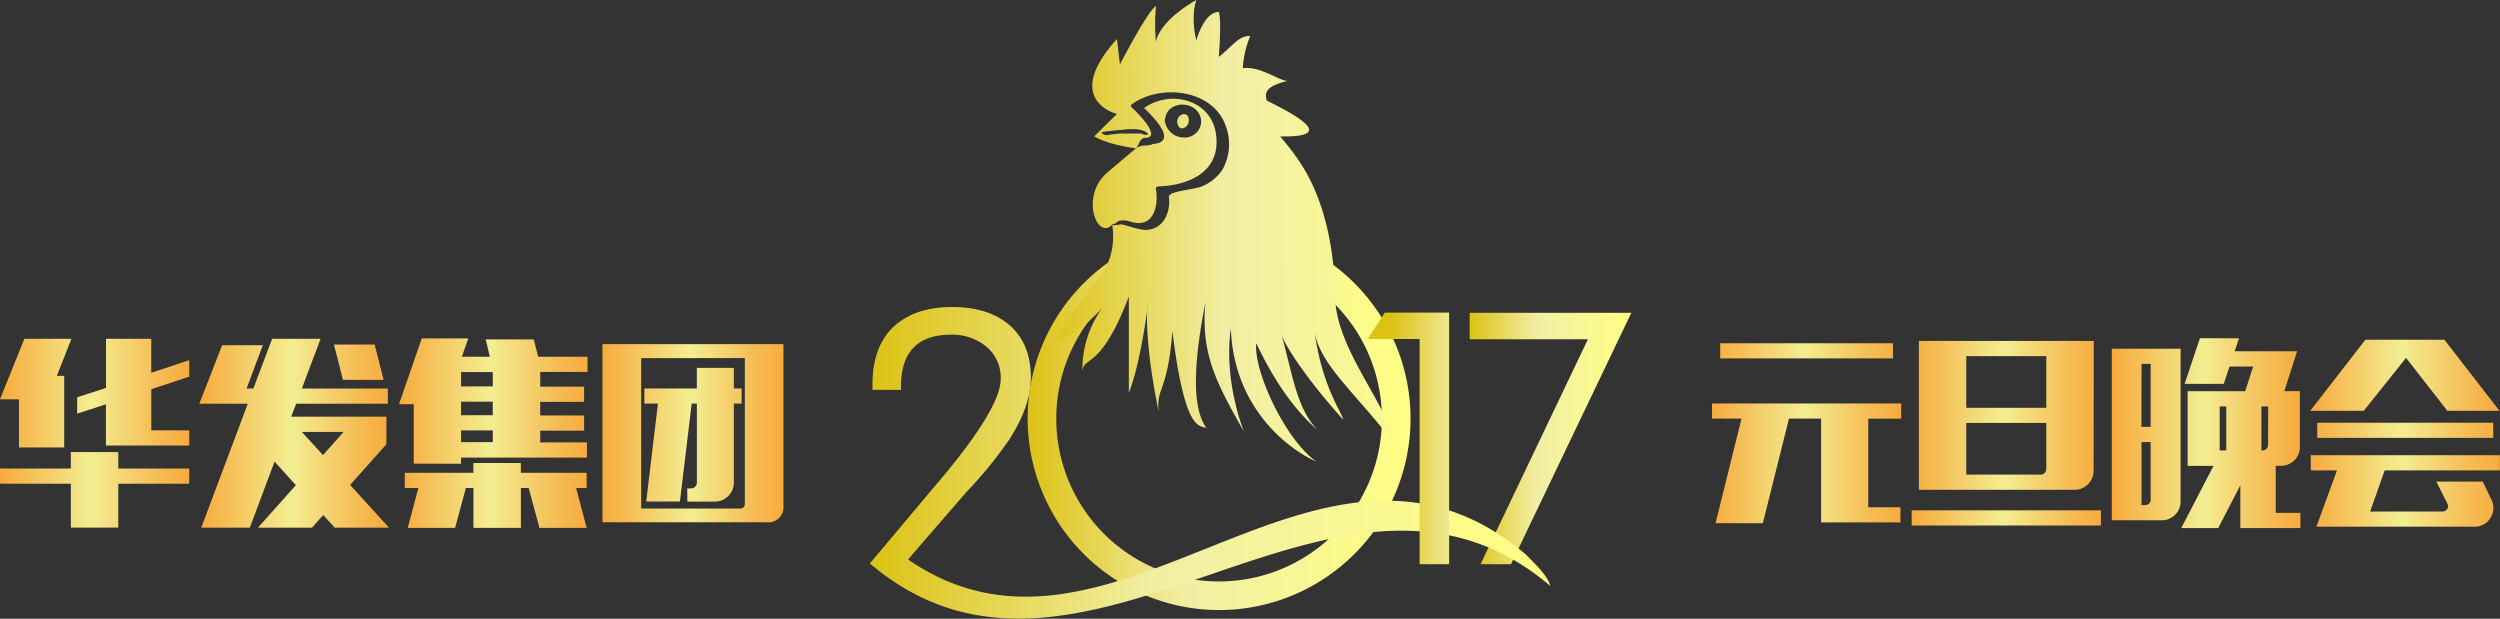 <svg xmlns="http://www.w3.org/2000/svg" xmlns:xlink="http://www.w3.org/1999/xlink" viewBox="0 0 607.75 150.41"><rect x="0" y="0" width="607.75" height="150.41" fill="#333333" stroke="none"/><defs><style>.cls-1{fill:url(#New_Gradient_Swatch_2);}.cls-2{fill:url(#New_Gradient_Swatch_2-2);}.cls-3{fill:url(#New_Gradient_Swatch_2-3);}.cls-4{fill:url(#New_Gradient_Swatch_2-4);}.cls-5{fill:url(#New_Gradient_Swatch_2-5);}.cls-6{fill:url(#New_Gradient_Swatch_2-6);}.cls-7{fill:url(#New_Gradient_Swatch_2-7);}.cls-8{fill:url(#New_Gradient_Swatch_2-8);}.cls-9{fill:url(#linear-gradient);}.cls-10{fill:url(#linear-gradient-2);}.cls-11{fill:url(#linear-gradient-3);}.cls-12{fill:url(#linear-gradient-4);}.cls-13{fill:url(#linear-gradient-5);}.cls-14{fill:url(#linear-gradient-6);}.cls-15{fill:url(#linear-gradient-7);}.cls-16{fill:url(#linear-gradient-8);}.cls-17{fill:url(#linear-gradient-9);}.cls-18{fill:url(#linear-gradient-10);}</style><linearGradient id="New_Gradient_Swatch_2" y1="105.31" x2="45.98" y2="105.31" gradientUnits="userSpaceOnUse"><stop offset="0" stop-color="#f6ab3d"/><stop offset="0.48" stop-color="#f3ed91"/><stop offset="0.49" stop-color="#f3ed91"/><stop offset="0.83" stop-color="#f5bd55"/><stop offset="1" stop-color="#f6ab3d"/></linearGradient><linearGradient id="New_Gradient_Swatch_2-2" x1="48.45" y1="105.31" x2="94.57" y2="105.31" xlink:href="#New_Gradient_Swatch_2"/><linearGradient id="New_Gradient_Swatch_2-3" x1="97.04" y1="105.31" x2="142.88" y2="105.31" xlink:href="#New_Gradient_Swatch_2"/><linearGradient id="New_Gradient_Swatch_2-4" x1="146.46" y1="105.31" x2="190.45" y2="105.31" xlink:href="#New_Gradient_Swatch_2"/><linearGradient id="New_Gradient_Swatch_2-5" x1="416.18" y1="105.31" x2="462.21" y2="105.31" xlink:href="#New_Gradient_Swatch_2"/><linearGradient id="New_Gradient_Swatch_2-6" x1="464.73" y1="105.31" x2="510.71" y2="105.31" xlink:href="#New_Gradient_Swatch_2"/><linearGradient id="New_Gradient_Swatch_2-7" x1="513.37" y1="105.31" x2="559.25" y2="105.31" xlink:href="#New_Gradient_Swatch_2"/><linearGradient id="New_Gradient_Swatch_2-8" x1="561.68" y1="105.31" x2="607.75" y2="105.31" xlink:href="#New_Gradient_Swatch_2"/><linearGradient id="linear-gradient" x1="357.28" y1="106.59" x2="396.58" y2="106.59" gradientUnits="userSpaceOnUse"><stop offset="0" stop-color="#dcc215"/><stop offset="0.42" stop-color="#f2efa5"/><stop offset="1" stop-color="#ffff83"/></linearGradient><linearGradient id="linear-gradient-2" x1="249.81" y1="101.76" x2="342.9" y2="101.76" xlink:href="#linear-gradient"/><linearGradient id="linear-gradient-3" x1="211.54" y1="112.52" x2="376.93" y2="112.52" xlink:href="#linear-gradient"/><linearGradient id="linear-gradient-4" x1="338.31" y1="106.58" x2="377.08" y2="106.58" xlink:href="#linear-gradient"/><linearGradient id="linear-gradient-5" x1="254.35" y1="83.34" x2="360.39" y2="82.84" xlink:href="#linear-gradient"/><linearGradient id="linear-gradient-6" x1="254.1" y1="29.64" x2="360.14" y2="29.14" xlink:href="#linear-gradient"/><linearGradient id="linear-gradient-7" x1="254.15" y1="39.92" x2="360.19" y2="39.42" xlink:href="#linear-gradient"/><linearGradient id="linear-gradient-8" x1="254.32" y1="74.65" x2="360.34" y2="74.14" xlink:href="#linear-gradient"/><linearGradient id="linear-gradient-9" x1="254.23" y1="56.35" x2="360.27" y2="55.84" xlink:href="#linear-gradient"/><linearGradient id="linear-gradient-10" x1="254.23" y1="54.77" x2="360.19" y2="54.27" xlink:href="#linear-gradient"/></defs><title>logo_m</title><g id="图层_2" data-name="图层 2"><g id="_4" data-name="4"><path class="cls-1" d="M5.92,82.37H17.36l-3.54,9h1.79v17.41h-11V97.07H0ZM0,113.9H17.22v-4H28.76v4H46v3.69H28.76v10.67H17.22V117.59H0ZM18.77,96.58l7-2.28V82.37h11v8.25L46,87.56v4l-9.22,3.06v10H46v3.69H25.75V98.28l-7,2.28Z"/><path class="cls-2" d="M72,98.14l-1.21,3.15H93.94V108l-8.83,9.89,9.46,10.38H81.38l-2.81-3.06-2.72,3.06H62.71l9.22-10.33-5.19-5.72-6,16.05H48.93l11.3-30.12H48.45L54,83.92h9.89L59.94,94.45h1.65l4.56-12.08H77.94L73.38,94.45h20.9v3.69ZM73.38,105l5.14,5.63,5-5.63Zm7.81-21.24h9.89l2.18,8.59H83.37Z"/><path class="cls-3" d="M100.58,112.71V98.26H97l5.53-16h11.3l-1.55,4.46h6.79l-1-4.22h11.69l1.07,4.22h12v3.69H131.33V94H142v3.69H131.33V101H142v3.69H131.33v2.86h11.35v3.69h-30.6v1.5Zm-2.18,2.23h16.68v-2.38h11.54v2.38h16v3.69h-2.57l2.57,9.7H131.14l-2.62-9.7h-1.89v9.7H115.09v-9.7h-1.84l-2.62,9.7H99.13l2.57-9.7H98.4Zm13.68-21h7.71V90.45h-7.71Zm0,7h7.71v-3.3h-7.71Zm0,6.55h7.71v-2.86h-7.71Z"/><path class="cls-4" d="M146.46,83.66h44v39.67a3.6,3.6,0,0,1-3.64,3.64H146.46Zm9.41,3.4v36.57H180a1.06,1.06,0,0,0,1.07-1.11V87.05Zm11.2,31.67H168a1.4,1.4,0,0,0,1.41-1.36V98.11h-1.26l-2.86,23.81h-8.2l2.86-23.81h-3.3V94.43H169.4v-5h9v5h1.89v3.69h-1.89v19.26a4.6,4.6,0,0,1-4.61,4.56h-6.69Z"/><path class="cls-5" d="M416.18,98.09h46v3.69h-8v21.53H462V127H442.71V101.77H434.9l-6.35,25.42h-11.5l6.31-25.42h-7.18Zm2-14.65h42v3.69h-42Z"/><path class="cls-6" d="M464.73,124.06h46v3.69h-46Zm44.23-9.6a4.64,4.64,0,0,1-4.61,4.61H466.48V82.88H509ZM478,99.13h19.45V86.57H478Zm19.45,3.69H478v12.56h18.09a1.35,1.35,0,0,0,1.36-1.36Z"/><path class="cls-7" d="M530.1,84.77v37.1a4.55,4.55,0,0,1-4.51,4.61H513.37V84.77Zm-9.51,19h2.23V88.46H520.6Zm2.23,3.69H520.6V122.8h.92a1.35,1.35,0,0,0,1.31-1.36Zm21.49-25.22-1.07,3.15h15.18l-3.1,9.7h3.78v13.48a4.55,4.55,0,0,1-4.41,4.66h-1.46v11.45h6v3.69h-14.6V117.95l-5.38,10.43h-9l7.86-15.13h-6.3V95.1h14l1.94-6H542l-1.41,4.22h-9.51l3.73-11.11Zm-4.7,27.26h1.6V98.79h-1.6ZM551.4,98.79h-1.65v10.72H550a1.35,1.35,0,0,0,1.36-1.36Z"/><path class="cls-8" d="M594.95,99.86,584.91,87,574.63,99.86h-13l13.39-17.27h19.21l13.39,17.27Zm-33.18,14.5h6.35l-5,13.68h38.41a4.49,4.49,0,0,0,3.88-2.09,4.54,4.54,0,0,0,.24-4.51l-2.09-4.37h-11.3l2.67,5.29a1.25,1.25,0,0,1,0,1.36,1.32,1.32,0,0,1-1.16.63H576.18l3.54-10h28v-3.69h-46Zm1.55-7.91H606.1v-3.69H563.32Z"/><polygon class="cls-9" points="357.28 76.04 357.28 82.48 386.02 82.48 359.92 137.15 363.1 137.15 366.3 137.15 367.33 137.15 396.58 76.04 357.28 76.04"/><path class="cls-10" d="M296.36,55.22a46.54,46.54,0,1,0,46.54,46.54A46.54,46.54,0,0,0,296.36,55.22Zm0,86.13a39.58,39.58,0,1,1,39.58-39.58A39.58,39.58,0,0,1,296.36,141.35Z"/><path class="cls-11" d="M220.74,136,235,119.54a101.57,101.57,0,0,0,10.33-12.65q5.27-8.18,5.27-15.14,0-8.43-5.48-12.95-5.06-4.17-13.66-4.17-9,0-14.13,4.72t-5.23,13.79q0,.3,0,.82t0,.82h6.92v-.72q0-12.69,12.1-12.69a12.94,12.94,0,0,1,8.52,2.78,9.78,9.78,0,0,1,3.63,8q0,7.08-15.05,24.92-2.7,3.16-3.75,4.43l-13,15.48c52,44.16,113.35-38.72,165.39,5.44-.45-2.34-4.09-5.71-5.9-7.6C320.69,92.12,270.83,170.51,220.74,136Z"/><polygon class="cls-12" points="345.11 130.19 345.11 137.15 352.28 137.15 352.28 127.54 352.28 127.54 352.28 76 336.64 76 332.5 82.41 345.11 82.41 345.11 92.09 345.11 130.19"/><path class="cls-13" d="M256.65,82.88c-.15.31-.3.61-.44.9C255.94,82.85,256,82.94,256.65,82.88Z"/><path class="cls-14" d="M289,29.33a1.94,1.94,0,0,1-1.6,1.89c-.89,0-1.19-1-1.23-1.69C286.29,27.49,289.14,26.92,289,29.33Z"/><path class="cls-15" d="M280.23,35c-.9.63-2.61,0-4,1l-6.92,5.83c-6.92,5.83-2.55,16.76,1.09,12.75v0c.5-.21.57-.1,1-.45.69-.81,2.36-.58,3.19-.31,5.87,2,7.14-3.77,6.4-7.93-.09-.5.53-.56.88-.58,7.89-.36,15-4,13.73-12.78-1.2-8.24-10.92-10.86-17.47-6.28C281,29,286.24,34.58,280.23,35Zm2.94-5.72a1,1,0,0,1,.06-.39c.67-4.95,8.51-4.43,8.78.59a4,4,0,0,1-4.3,3.94,4.61,4.61,0,0,1-4.49-3.81A.89.89,0,0,1,283.17,29.33Z"/><path class="cls-16" d="M278.9,75.48a9.93,9.93,0,0,1,.26-1.89C279.08,74.24,279,74.86,278.9,75.48Z"/><path class="cls-17" d="M267.87,75a25.54,25.54,0,0,0-4.74,15.3c.36-4,4.37,0,11.29-18.21V95.45s2.35-5,4.47-20a9.93,9.93,0,0,1,.26-1.89c-.08.65-.17,1.27-.26,1.89-.27,4.15.38,13.15,2.81,24.7C281,94,283.9,95.45,285,80.51c3.28,26.23,7,22.41,8.38,23.68-3.28-4.37-3.64-13.84-.36-30.6-1.09,12.39,2.55,19.31,9.39,31.33,0,0-5-12-3.2-25.14.73,19.67,14.21,29.51,20.76,32.42-7.65-5.46-15.3-22.22-14.57-28.78,2.55,5.46,7.65,14.94,14.94,21.13-5.1-5.1-6.19-13.84-8.74-22.95,1.46,3.64,7.29,12,14.93,20.4-.36-1.82-5.1-8-6.92-21.13,1.46,8,9.84,14.57,19.67,27.32-2.19-9.84-13.11-21.86-14.57-33.88-.36-27-9.47-36.06-13.48-41.16,16,.36,0-6.92-3.28-8.74-.73-2.19.36-3.64,5.1-4.74-2.19,0-6.56-3.64-10.93-3.1a24.16,24.16,0,0,1,1.82-7.83c-2.92,0-4,2.19-7.65,5.1,0,0,.73-9.11,0-10.93-3.64,0-5.46,6.92-5.46,6.92s-1.46-5.46,0-9.84C281.35,5.46,281,10.2,281,10.2a52.61,52.61,0,0,1,0-8.74c-2.19,1.46-8.74,14.21-8.74,14.21l-.73-6.19c-13.48,14.94,0,18.22,0,18.22L266,33.15c3.64,2.18,10.2,2.91,10.2,2.91.78-1.19.81-1.85,1.49-2.33a1.16,1.16,0,0,1,.75-.22c4.14-.1-2.09-6.29-3.21-7.29a.86.86,0,0,1-.29-.4.26.26,0,0,1,.08-.36c6.75-5.08,19.33-3.88,22.75,4.63a12.65,12.65,0,0,1-.61,11.18,11.05,11.05,0,0,1-4.87,4c-1.75.85-8.3,1.1-8.12,2.61.45,3.8-1.38,8-5.73,8-1.75,0-5.42-1.42-6-1.34a8.11,8.11,0,0,1-2.06.21c.13.67,1.21,7.14-2.93,12.32S259,78.24,256.65,82.88C257.82,82.77,260.94,82.21,267.87,75Zm5.39-43.52c1.76-.11,4.18-.33,5.65.85.66.53-.82.55-1.19.25a1.51,1.51,0,0,0-.23-.12H272.3c-1.1.1-2.19.23-3.27.41-.47.08-1.75-.68-.9-.81C269.82,31.82,271.54,31.64,273.26,31.53Z"/><path class="cls-18" d="M270.36,54.71l.07,0v0Z"/></g></g></svg>